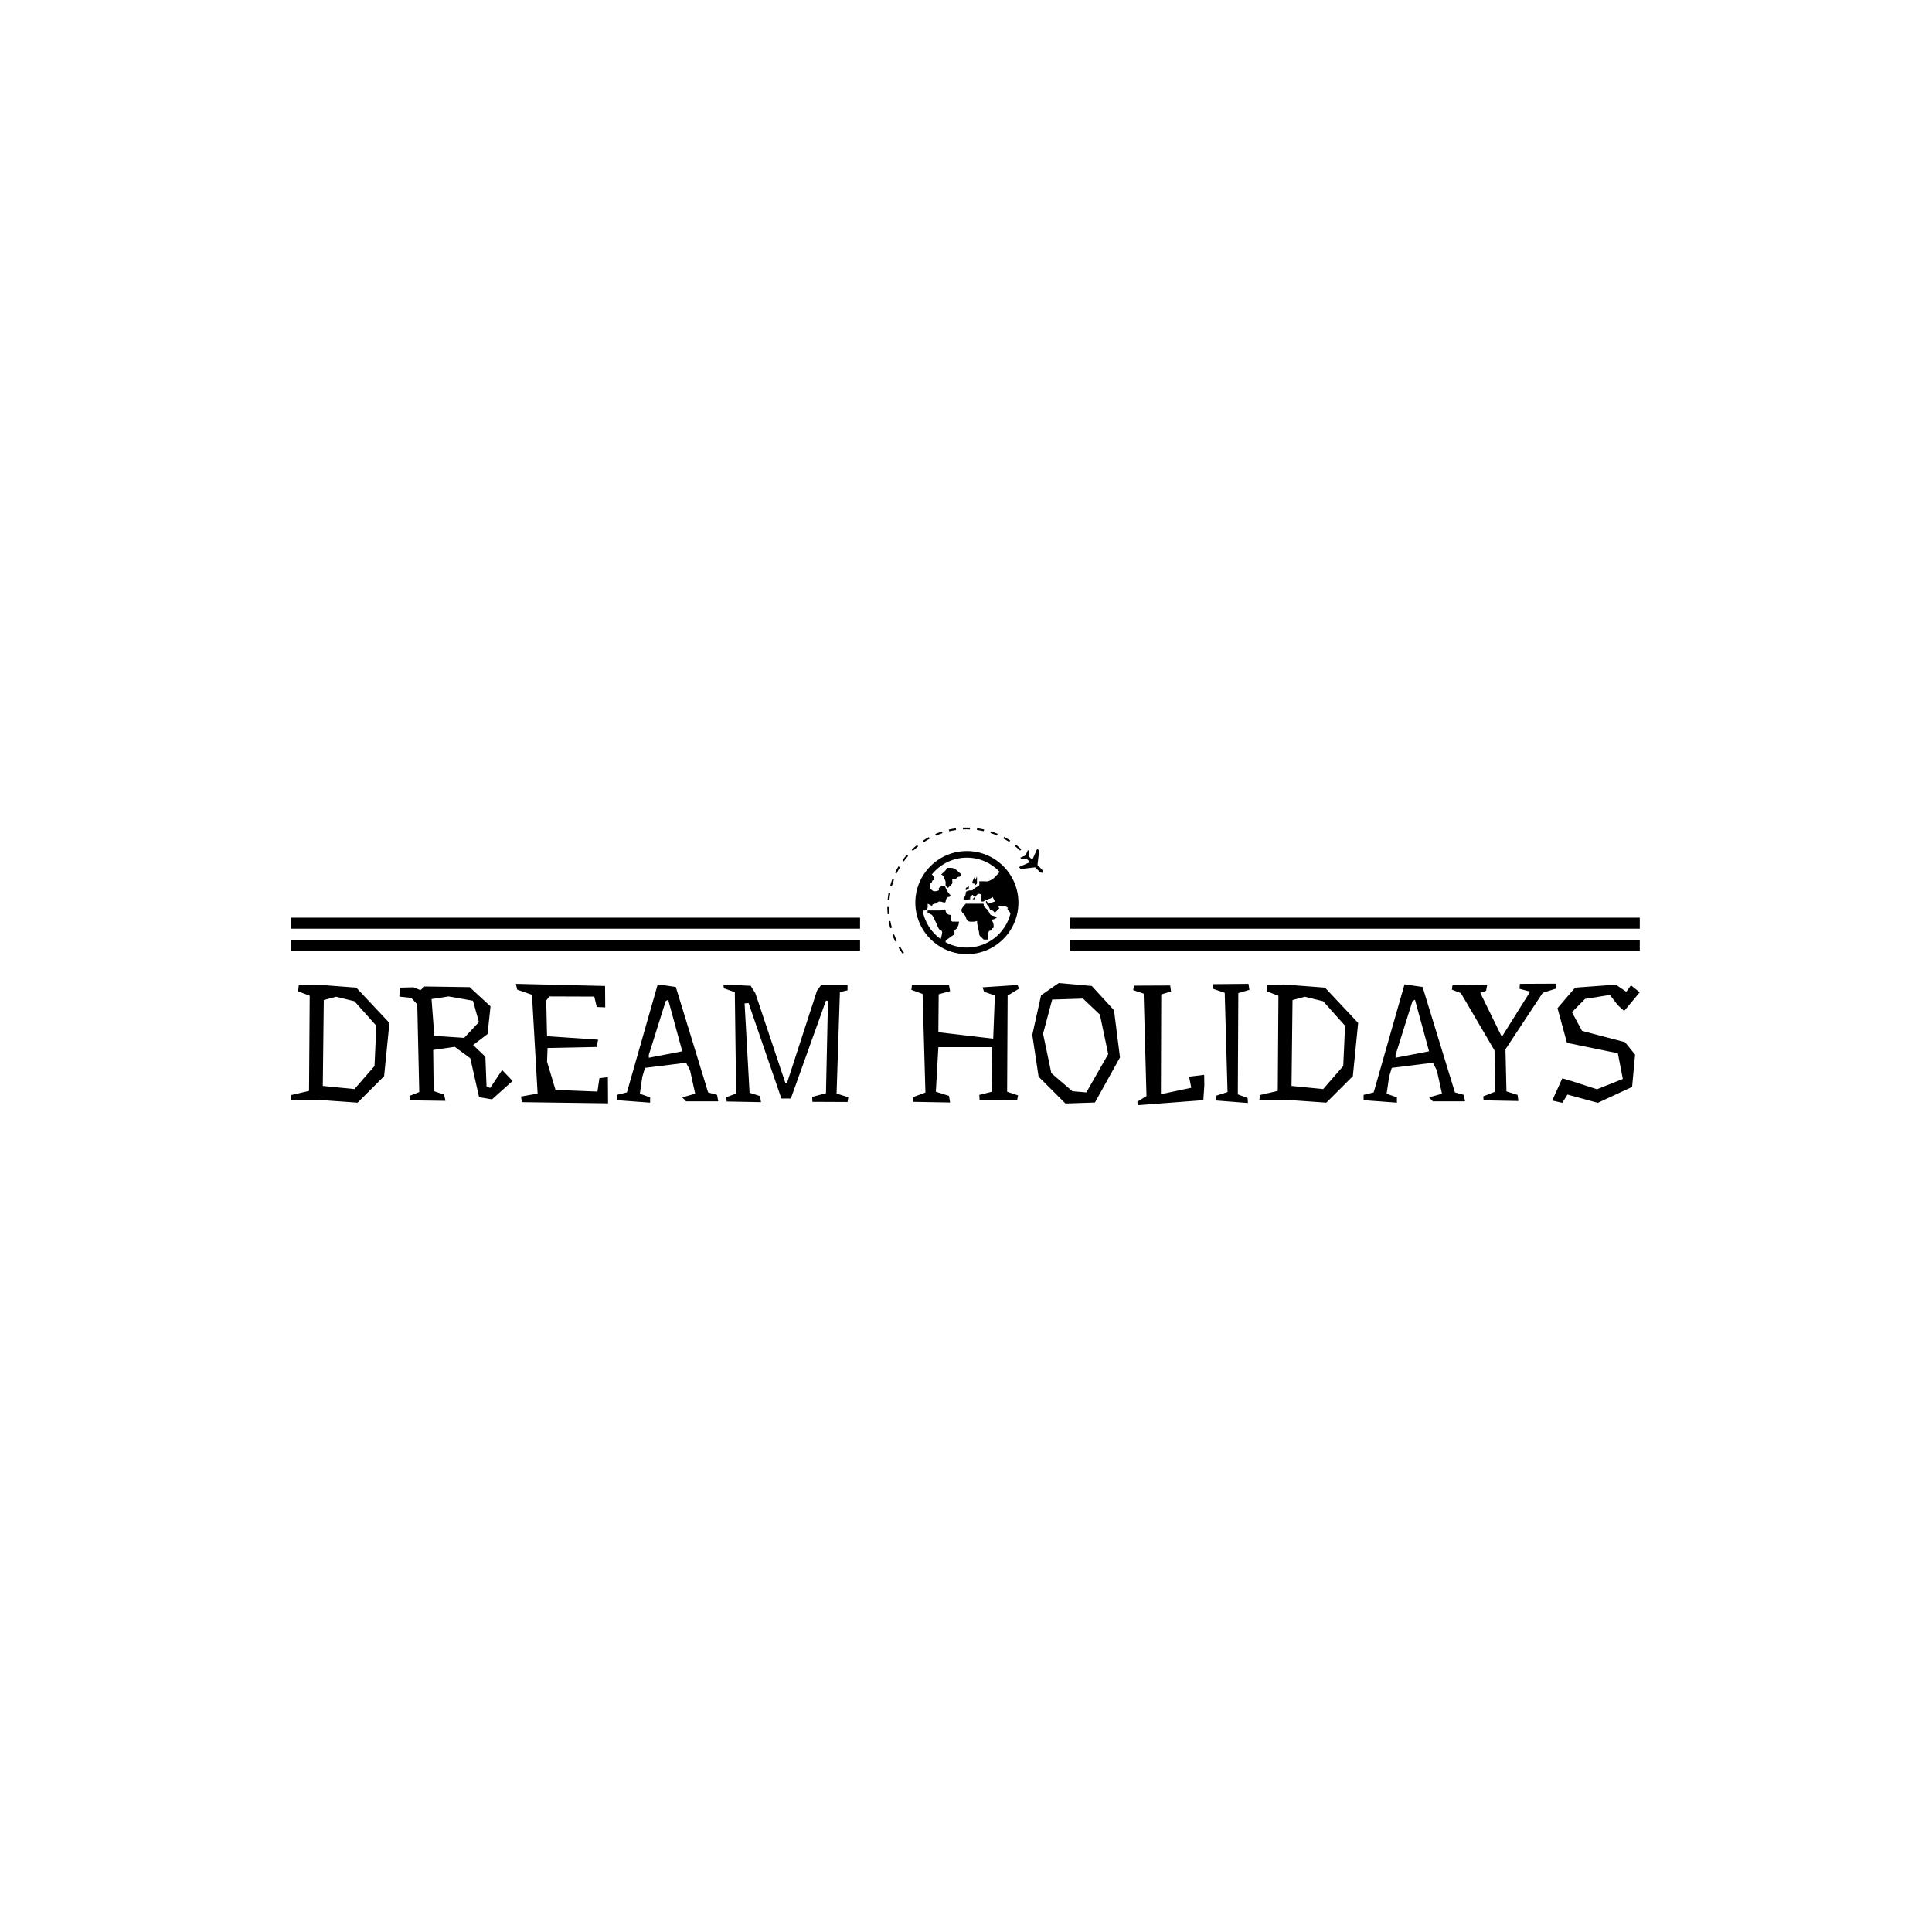 <svg xmlns="http://www.w3.org/2000/svg" version="1.1" xmlns:xlink="http://www.w3.org/1999/xlink" xmlns:svgjs="http://svgjs.dev/svgjs" width="1000" height="1000" viewBox="0 0 1000 1000"><rect width="1000" height="1000" fill="#ffffff"></rect><g transform="matrix(0.7,0,0,0.7,149.576,282.127)"><svg viewBox="0 0 396 247" data-background-color="#046380" preserveAspectRatio="xMidYMid meet" height="623" width="1000" xmlns="http://www.w3.org/2000/svg" xmlns:xlink="http://www.w3.org/1999/xlink"><g id="tight-bounds" transform="matrix(1,0,0,1,0.24,-0.1)"><svg viewBox="0 0 395.52 247.2" height="247.2" width="395.52"><g><svg></svg></g><g><svg viewBox="0 0 395.52 247.2" height="247.2" width="395.52"><g><path xmlns="http://www.w3.org/2000/svg" d="M55.039 247.2l38.47-66.632h2.442l-37.183 64.402h277.984l-37.183-64.402 2.442 0 38.47 66.632zM197.76 0l38.47 66.632h-2.441l-36.029-62.403-36.029 62.403-2.441 0z" fill="#ffffff" fill-rule="nonzero" stroke="none" stroke-width="1" stroke-linecap="butt" stroke-linejoin="miter" stroke-miterlimit="10" stroke-dasharray="" stroke-dashoffset="0" font-family="none" font-weight="none" font-size="none" text-anchor="none" style="mix-blend-mode: normal" data-fill-palette-color="tertiary"></path></g><g transform="matrix(1,0,0,1,0,82.909)"><svg viewBox="0 0 395.52 81.382" height="81.382" width="395.52"><g><svg viewBox="0 0 395.52 81.382" height="81.382" width="395.52"><g transform="matrix(1,0,0,1,0,45.572)"><svg viewBox="0 0 395.52 35.811" height="35.811" width="395.52"><g><svg viewBox="0 0 395.52 35.811" height="35.811" width="395.52"><g><svg viewBox="0 0 395.52 35.811" height="35.811" width="395.52"><g transform="matrix(1,0,0,1,0,0)"><svg width="395.52" viewBox="1.5 -35.7 406.97 36.85" height="35.811" data-palette-color="#ffffff"><path d="M26.8-10.65L27.35-22.8 20.75-30.2 15.2-31.55 11.5-30.55 11.2-4.65 20.75-3.7 26.8-10.65ZM21.3-34.3L31.3-23.65 29.7-7.6 21.7 0.4 9-0.5 1.5-0.35 1.65-1.9 7.05-3.15 7.25-31.85 3.75-33.2 3.95-35 8.9-35.25 21.3-34.3ZM53.85-19.15L58.3-23.9 56.5-30.35 49.15-31.65 44-30.85 44.85-19.75 53.85-19.15ZM65.3-9.45L68.45-6.15 62.25-0.6 58.35-1.25 55.7-13 51-16.45 44.5-15.5 44.65-3.1 47.8-2.05 48.2-0.15 37.45-0.3 37.35-1.65 40.3-2.8 39.7-29.25 37.9-31.2 34.3-31.6 34.45-34.3 38.55-34.4 40.65-33.55 41.9-34.65 55.5-34.45 61.8-28.65 60.9-20.3 56.55-17 60.25-13.45 60.6-4.45 61.7-4.05 65.3-9.45ZM97.2-7.3L97.25 0.6 71.25 0.25 71-1.45 76-2.35 74.3-32.15 69.85-33.7 69.45-35.45 96.35-34.8 96.4-28.35 93.85-28.45 93.1-31.6 79.55-31.65 78.6-30.4 78.85-19.65 94.25-18.6 93.8-16.4 79-16.1 78.85-11.95 81.4-3.45 94.05-2.95 94.65-7 97.2-7.3ZM130.14-1.95L130.49 0 120.79 0 119.64-1.2 123.54-2.3 121.99-9.35 120.79-11.65 108.39-10.1 107.59-7.4 106.84-2.3 109.94-1.2 109.94 0.4 99.89-0.35 99.89-1.95 102.94-2.7 112.24-35.3 117.69-34.5 127.44-2.7 130.14-1.95ZM109.54-13.15L119.64-15.1 115.39-30.65 114.64-30.25 109.54-14 109.54-13.15ZM166.19-2.35L169.74-1.25 169.49 0.2 158.89 0.15 158.84-1.35 162.99-2.45 163.59-30.3 162.99-30.4 152.39-0.85 149.54-0.85 139.64-29.65 138.44-29.55 139.94-2.6 143.09-1.6 143.39 0.25 133.04 0.05 132.94-1.25 135.89-2.35 135.49-32.95 132.19-34.1 132.04-35.25 140.29-34.85 141.69-32.6 150.79-5.4 151.24-5.55 160.29-33.4 161.54-35.1 169.49-35.1 169.49-33.5 167.19-32.95 166.19-2.35ZM217.79-31.9L217.64-2.9 220.94-1.8 220.64-0.3 209.34-0.35 209.24-1.95 213.04-2.9 213.14-16.35 196.89-16.35 196.14-2.9 200.09-1.65 200.44 0.35 189.34 0.15 189.19-1.25 192.99-2.65 192.14-32.4 188.74-33.65 188.94-35.1 200.09-35.1 200.44-33.25 196.99-32.3 196.89-20.85 213.44-18.9 213.94-31.95 210.69-33.05 210.24-34.4 220.79-35.1 221.24-34 217.79-31.9ZM240.53-31L231.23-30.7 228.48-20.4 230.98-8.5 237.33-3.05 241.53-2.7 248.13-14.25 245.63-26.15 240.53-31ZM233.23-35.7L243.18-34.8 249.88-27.5 251.68-13.25 244.13 0.35 235.23 0.65 227.13-7.45 225.23-20.05 227.88-32 233.23-35.7ZM277.13-4.85L276.83-0.35 257.03 1.15 256.93 0.1 259.68-1.6 258.83-32.5 255.68-33.55 255.88-34.9 266.83-34.95 267.08-33.15 264.13-32.25 264.03-2.15 273.18-4.1 272.53-7.45 277.08-8 277.13-4.85ZM287.23-2.1L290.18-1 290.28 0.5 280.73-0.25 280.68-1.7 284.13-2.8 283.28-32.75 279.63-34 279.73-35.35 290.43-35.45 290.73-33.65 287.38-32.65 287.23-2.1ZM319.03-10.65L319.58-22.8 312.98-30.2 307.43-31.55 303.73-30.55 303.43-4.65 312.98-3.7 319.03-10.65ZM313.53-34.3L323.53-23.65 321.93-7.6 313.93 0.4 301.23-0.5 293.73-0.35 293.88-1.9 299.28-3.15 299.48-31.85 295.98-33.2 296.18-35 301.13-35.25 313.53-34.3ZM355.42-1.95L355.77 0 346.07 0 344.92-1.2 348.82-2.3 347.27-9.35 346.07-11.65 333.67-10.1 332.87-7.4 332.12-2.3 335.22-1.2 335.22 0.4 325.17-0.35 325.17-1.95 328.22-2.7 337.52-35.3 342.97-34.5 352.72-2.7 355.42-1.95ZM334.82-13.15L344.92-15.1 340.67-30.65 339.92-30.25 334.82-14 334.82-13.15ZM368.27-3L371.62-1.95 371.87-0.1 361.37-0.3 361.27-1.5 364.82-2.9 364.67-15.35 354.52-32.65 351.82-33.7 351.97-35 362.47-35.2 362.12-33.35 360.37-32.75 366.87-19.45 375.42-33.1 372.22-33.95 372.32-35.45 383.07-35.5 383.32-34.05 379.22-32.75 367.97-15.7 368.27-3ZM388.97-34.3L401.27-35.2 404.42-33.05 405.82-35 408.47-32.9 403.77-27.25 401.87-29 399.47-32.1 391.97-30.9 388.02-26.9 391.07-21.25 404.02-17.85 407.07-14.1 406.17-4.35 395.82 0.45 386.67-2.05 385.12 0.45 382.07-0.25 385.12-6.95 387.67-6.2 395.57-3.65 403.37-6.75 401.87-14.5 386.52-17.65 383.67-28.1 388.97-34.3Z" opacity="1" transform="matrix(1,0,0,1,0,0)" fill="#000000" class="undefined-text-0" data-fill-palette-color="primary" id="text-0"></path></svg></g></svg></g></svg></g></svg></g><g transform="matrix(1,0,0,1,166.936,0)"><svg viewBox="0 0 61.647 37.118" height="37.118" width="61.647"><g><svg version="1.1" xmlns="http://www.w3.org/2000/svg" xmlns:xlink="http://www.w3.org/1999/xlink" x="8" y="0" viewBox="0 0 99.999 81.314" enable-background="new 0 0 100 81.314" xml:space="preserve" width="45.647" height="37.118" class="icon-icon-0" data-fill-palette-color="accent" id="icon-0"><path fill="#000000" d="M39.74 2.399l-0.255-1.1c1.479-0.344 2.989-0.619 4.49-0.83l0.158 1.121C42.664 1.793 41.185 2.068 39.74 2.399z" data-fill-palette-color="accent"></path><path fill="#000000" d="M61.917 2.333c-1.442-0.328-2.919-0.587-4.403-0.777l0.15-1.122c1.515 0.195 3.027 0.464 4.497 0.795L61.917 2.333z" data-fill-palette-color="accent"></path><path fill="#000000" d="M48.589 1.184l-0.053-1.129c1.524-0.071 3.071-0.071 4.572-0.011l-0.042 1.132C51.574 1.114 50.075 1.114 48.589 1.184z" data-fill-palette-color="accent"></path><path fill="#000000" d="M7.252 77.205c0.784 1.306 1.633 2.586 2.525 3.809l0.914-0.669c-0.872-1.192-1.704-2.441-2.473-3.722L7.252 77.205z" data-fill-palette-color="accent"></path><path fill="#000000" d="M3.267 68.983c0.54 1.431 1.146 2.845 1.806 4.199l1.015-0.493c-0.642-1.324-1.236-2.707-1.766-4.102L3.267 68.983z" data-fill-palette-color="accent"></path><path fill="#000000" d="M0.826 60.179c0.275 1.498 0.617 2.999 1.022 4.455l1.09-0.301c-0.396-1.427-0.731-2.893-1-4.358L0.826 60.179z" data-fill-palette-color="accent"></path><path fill="#000000" d="M1.13 51.082H0c0.002 1.518 0.073 3.054 0.21 4.569l1.125-0.102C1.2 54.065 1.131 52.564 1.13 51.082z" data-fill-palette-color="accent"></path><path fill="#000000" d="M1.906 42.183l-1.113-0.2c-0.264 1.493-0.467 3.015-0.6 4.535l1.125 0.096C1.449 45.129 1.645 43.637 1.906 42.183z" data-fill-palette-color="accent"></path><path fill="#000000" d="M4.255 33.562l-1.059-0.393c-0.533 1.435-1.005 2.896-1.402 4.349l1.091 0.299C3.274 36.398 3.736 34.967 4.255 33.562z" data-fill-palette-color="accent"></path><path fill="#000000" d="M8.117 25.509l-0.972-0.577c-0.776 1.302-1.502 2.658-2.16 4.031l1.019 0.485C6.647 28.111 7.358 26.781 8.117 25.509z" data-fill-palette-color="accent"></path><path fill="#000000" d="M9.661 21.114l0.915 0.662c0.871-1.202 1.807-2.379 2.782-3.5l-0.853-0.743C11.506 18.677 10.55 19.885 9.661 21.114z" data-fill-palette-color="accent"></path><path fill="#000000" d="M19.088 11.207c-1.179 0.943-2.336 1.959-3.433 3.01l0.782 0.821c1.075-1.034 2.207-2.031 3.357-2.949L19.088 11.207z" data-fill-palette-color="accent"></path><path fill="#000000" d="M86.074 14.006c-1.095-1.042-2.256-2.048-3.447-2.998l-0.707 0.888c1.172 0.926 2.305 1.911 3.379 2.93L86.074 14.006z" data-fill-palette-color="accent"></path><path fill="#000000" d="M27.234 7.137l-0.54-0.989c-1.324 0.715-2.641 1.509-3.916 2.357l0.628 0.936C24.651 8.614 25.939 7.842 27.234 7.137z" data-fill-palette-color="accent"></path><path fill="#000000" d="M78.917 8.329c-1.266-0.831-2.585-1.616-3.935-2.336L74.454 6.99C75.764 7.69 77.059 8.46 78.3 9.272L78.917 8.329z" data-fill-palette-color="accent"></path><path fill="#000000" d="M35.434 3.599l-0.354-1.072c-1.455 0.477-2.894 1.024-4.272 1.621l0.446 1.038C32.604 4.601 34.013 4.071 35.434 3.599z" data-fill-palette-color="accent"></path><path fill="#000000" d="M70.862 4.023c-1.392-0.586-2.834-1.125-4.288-1.593l-0.345 1.077c1.423 0.455 2.831 0.981 4.191 1.559L70.862 4.023z" data-fill-palette-color="accent"></path><path fill="#000000" d="M99.129 26.774l-2.716-2.711 1.117-9.237-1.241-1.23-3.197 7.139-1.85-1.846c-0.161-0.163-0.379-0.287-0.609-0.361l0.624-3.083-0.992-0.993-1.476 3.457-3.455 1.474 0.989 0.994 3.087-0.624c0.075 0.229 0.199 0.446 0.362 0.61l1.85 1.85-7.144 3.201 1.227 1.236 9.245-1.112 2.707 2.711c0.5 0.507 1.162 0.816 1.873 0.867 0.124 0 0.247-0.036 0.339-0.124 0.084-0.089 0.138-0.211 0.129-0.335C99.946 27.94 99.636 27.278 99.129 26.774z" data-fill-palette-color="accent"></path><path fill="#000000" d="M51.09 15.112c-18.253 0-33.101 14.848-33.101 33.101 0 18.251 14.848 33.101 33.101 33.101 18.251 0 33.101-14.85 33.101-33.101C84.191 29.96 69.341 15.112 51.09 15.112zM78.073 53.609c0.601 0.607 0.87 1.167 0.991 1.774C75.867 67.848 64.537 77.089 51.09 77.089c-4.979 0-9.666-1.267-13.759-3.494 0.041-0.179 0.081-0.361 0.121-0.555 0.244-1.177 2.063-1.742 2.844-2.521 0.761-0.762 2.275-1.223 2.745-2.219 0.308-0.653-0.128-1.49 0.134-2.099 0.199-0.458 0.958-0.957 1.314-1.314 0.894-0.894 1.564-3.22 1.564-4.442-1.338 0-2.675 0-4.012 0-1.267 0-1.021-1.498-1.026-2.429-0.001-0.5 0.031-1.111-0.212-1.568-0.277-0.52-1.174-0.368-1.655-0.612-0.837-0.425-1.531-1.257-1.695-2.192-0.108-0.613-0.086-1.062-0.857-1.032-0.758 0.032-1.462 0.639-2.167 0.639-0.885 0-1.77 0-2.655 0-1.957 0-3.914 0-5.869 0 0 0.317-0.18 1.349 0.109 1.494 0.723 0.36 1.445 0.722 2.167 1.083 1.078 0.54 1.394 1.889 1.921 2.941 0.518 1.036 1.105 2.054 1.559 3.116 0.562 1.314 0.97 2.777 1.993 3.833 0.431 0.445 1.267 0.354 1.45 0.967 0.232 0.77-0.007 1.71-0.184 2.468-0.196 0.839-0.442 1.668-0.659 2.502-5.966-4.296-10.229-10.807-11.581-18.319 0.402-0.031 0.805-0.085 1.039-0.085 0.78 0 0.804-0.058 1.369-0.621 0.495-0.495 0.817-0.642 0.817-1.324 0-0.79 0-1.583 0-2.372 0.96 0.479 1.918 0.96 2.878 1.438 0.042-1.163 0.873-1.312 1.831-1.473 1.138-0.188 1.887-1.405 2.941-1.405 0.869 0 1.23 0.166 2.046 0.43 0.428 0.141 0.965 0.304 1.412 0.165 0.601-0.188 0.459-1.261 0.667-1.743 0.299-0.697 0.754-1.683 1.56-1.75 0.876-0.07 2.012-0.465 1.056-1.419-1.049-1.049-1.833-2.387-2.542-3.68-0.303-0.555-0.379-1.43-0.89-1.813-1.116-0.838-2.792 0.298-3.63 1.05-0.471 0.425 0.268 1.402-0.379 1.675-1.052 0.446-2.425 0.804-3.511 0.285-0.592-0.283-0.958-0.977-1.63-1.101-0.464-0.084-0.37-0.214-0.37-0.734 0-0.876 0-1.754 0-2.631 0-0.364 0.101-0.221 0.432-0.316 1.303-0.374 0.534-2.07 1.825-2.091 1.497-0.025 0.019-2.576-0.386-3.096-0.227-0.292-0.453-0.423-0.7-0.482 5.295-6.638 13.444-10.903 22.576-10.903 8.311 0 15.809 3.534 21.082 9.173-1.552 1.686-3.22 3.605-4.354 4.456-0.778 0.583-1.786 0.937-2.655 1.371-0.867 0.435-2.043 0.202-2.993 0.202-0.247 0-3.165-0.04-3.165 0.036 0 0.865 0.433 2.625-0.402 3.044-0.997 0.498-2.116 0.878-2.909 1.669-0.225 0.225-1.146 0.867-0.881 1.133 0.001 0.001 0.002 0.002 0.004 0.003-0.145-0.078-0.294-0.128-0.449-0.123-1.129 0.038-2.53 0.086-3.514 0.708-0.624 0.394-0.455 0.99-0.538 1.645-0.094 0.736-0.325 1.515-0.854 2.06-0.632 0.652-0.531 0.759-0.531 1.817 1.119-0.124 2.24-0.249 3.362-0.372 0.132-0.018 0.955-0.022 0.955-0.169 0-0.278-0.157-1.22 0.034-1.411 0.424-0.424 0.853-0.853 1.28-1.28 0.259-0.259 0.73 0.48 0.942 0.693 0.39 0.389 0.771 0.472 0.357 0.882-0.391 0.394-0.784 0.787-1.175 1.178 0.174 0 1.437 0.047 1.44-0.033 0.051-1.074 0.701-2.108 1.438-2.845 0.796-0.796 1.887-0.805 2.745-0.117 0.347 0.28 0.134 1.179 0.134 1.556 0 0.253-0.07 2.878 0.062 2.878 0.633 0 1.185 0.146 1.67-0.265 1.667-1.403 3.848-1.067 5.464-2.613 0.479 0.959 0.96 1.918 1.439 2.878-1.143 0.382-2.287 0.762-3.43 1.143-0.09 0.029-0.862 0.346-0.902 0.269-0.261-0.513-0.539-1.039-0.894-1.495-0.472-0.607-0.59-0.08-0.497 0.478 0.151 0.922 0.736 1.785 1.371 2.451 0.666 0.698 1.039 2.043 1.473 2.912-0.09-1.769 2.485 1.045 2.879 1.438 0.608-0.608 1.22-1.22 1.827-1.826 0.304-0.304 0.604-0.604 0.905-0.905 0.244-0.245-0.028-0.315-0.216-0.579-1.016-1.42 1.593-1.007 2.386-1.007 1.498 0 2.637 0.391 3.732 1.439C76.322 51.74 77.753 53.287 78.073 53.609z" data-fill-palette-color="accent"></path><path fill="#000000" d="M52.289 37.419c-0.318 0.32-0.64 0.639-0.958 0.96-0.328 0.12-0.87 0.143-0.89 0.521-0.024 0.467-0.045 0.931-0.07 1.398 0.627-0.313 1.254-0.627 1.88-0.939C52.451 39.258 52.289 37.697 52.289 37.419z" data-fill-palette-color="accent"></path><path fill="#000000" d="M55.143 35.98c0.357 0 0.984 0.2 0.984-0.225 0-0.009 0-0.019 0-0.027 0.069 0.137 0.193 0.223 0.386 0.241-0.115 0.484-0.241 0.968-0.386 1.451 0.438-0.438 0.874-0.875 1.313-1.314 0.294-0.294 0.125-1.03 0.125-1.42 0-0.068 0-0.137 0-0.206 0-0.938 0-1.878 0-2.817-0.027 0.055-0.075 0.144-0.132 0.248-0.018-0.203-0.027-0.402-0.048-0.607-0.056 0.337-0.111 0.671-0.167 1.006-0.368 0.688-0.897 1.733-1.092 2.534 0-0.121 0-0.242 0-0.363 0-0.938 0-1.878 0-2.817C55.836 32.244 53.612 35.98 55.143 35.98z" data-fill-palette-color="accent"></path><path fill="#000000" d="M68.034 58.973c0.94-0.157 1.805-0.756 2.485-1.405-1.067-0.355-2.131-0.711-3.199-1.066-1.194-0.398-1.197-0.527-1.775-1.686-0.453-0.909-0.766-1.549-1.471-2.254-0.515-0.515-2.19-1.66-2.19-2.415 0-1.149 0.223-1.214-0.853-1.214-1.348 0-2.695 0-4.044 0-2.206 0-4.411 0-6.616 0-0.87 0.882-1.714 1.841-2.353 2.906-1.137 1.895 0.285 2.842 1.53 4.205 1.332 1.457 0.816 3.931 3.308 4.368 0.889 0.154 1.894 0.033 2.794 0.033 0.107 0 2.08-0.278 1.89-0.624 0.209 0.375 0.094 1.417 0.168 1.872 0.169 1.021 0.39 2.035 0.616 3.044 0.267 1.203 0.683 2.39 0.683 3.624 0 1.269 1.321 2.04 2.189 2.909 0.33 0.33 0.519 0.688 0.988 0.688 0.811 0 1.626 0 2.438 0 0.404 0-0.35-4.992 0.929-5.623 0.365-0.18 1.087 0.021 1.303-0.396 0.149-0.283-0.014-0.631 0.135-0.913 0.358-0.69 1.203-0.016 1.285-1.152 0.064-0.922-0.099-2.825-0.749-3.555C66.734 59.431 66.98 59.15 68.034 58.973z" data-fill-palette-color="accent"></path><path fill="#000000" d="M46.035 28.767c-0.732-0.723-1.521-1.408-2.367-1.996-1.143-0.794-2.004-0.865-3.372-0.865-0.654 0-1.321-0.045-1.973 0.008-0.281 0.023-0.172 0.337-0.253 0.545-0.491 1.256-2.532 2.765-3.531 3.764 1.382 0 2.153 2.867 2.677 3.915 0.315 0.629 0.202 1.283 0.202 1.986 0 1.029-0.089 1.207 0.622 1.918 0.706 0.706 0.646 0.989 1.343 0.292 0.701-0.701 1.401-1.401 2.101-2.101 0.46-0.462 0.251-1.21 0.251-1.836 0-0.924-0.328-1.295 0.607-1.295 0.718 0 1.392 0.064 1.97-0.432 0.438-0.378 0.779-0.854 1.381-0.973 0.668-0.132 2.08-0.371 1.798-1.474C47.377 29.776 46.377 29.105 46.035 28.767z" data-fill-palette-color="accent"></path></svg></g></svg></g><g><rect width="166.936" height="3.229" y="32.888" x="228.584" fill="#000000" data-fill-palette-color="accent"></rect><rect width="166.936" height="3.229" y="32.888" x="0" fill="#000000" data-fill-palette-color="accent"></rect><rect width="166.936" height="3.229" y="26.429" x="228.584" fill="#000000" data-fill-palette-color="accent"></rect><rect width="166.936" height="3.229" y="26.429" x="0" fill="#000000" data-fill-palette-color="accent"></rect></g></svg></g></svg></g></svg></g><defs><mask id="9ea758b0-9308-4005-a2b4-79210ead65d0"><rect width="640" height="400" fill="white"></rect><rect width="348.058" height="37.96" fill="black" x="145.971" y="181.02" id="transform-me" transform="matrix(1,0,0,1,-160,-20)"></rect></mask></defs></svg><rect width="395.52" height="247.2" fill="none" stroke="none" visibility="hidden"></rect></g></svg></g></svg>